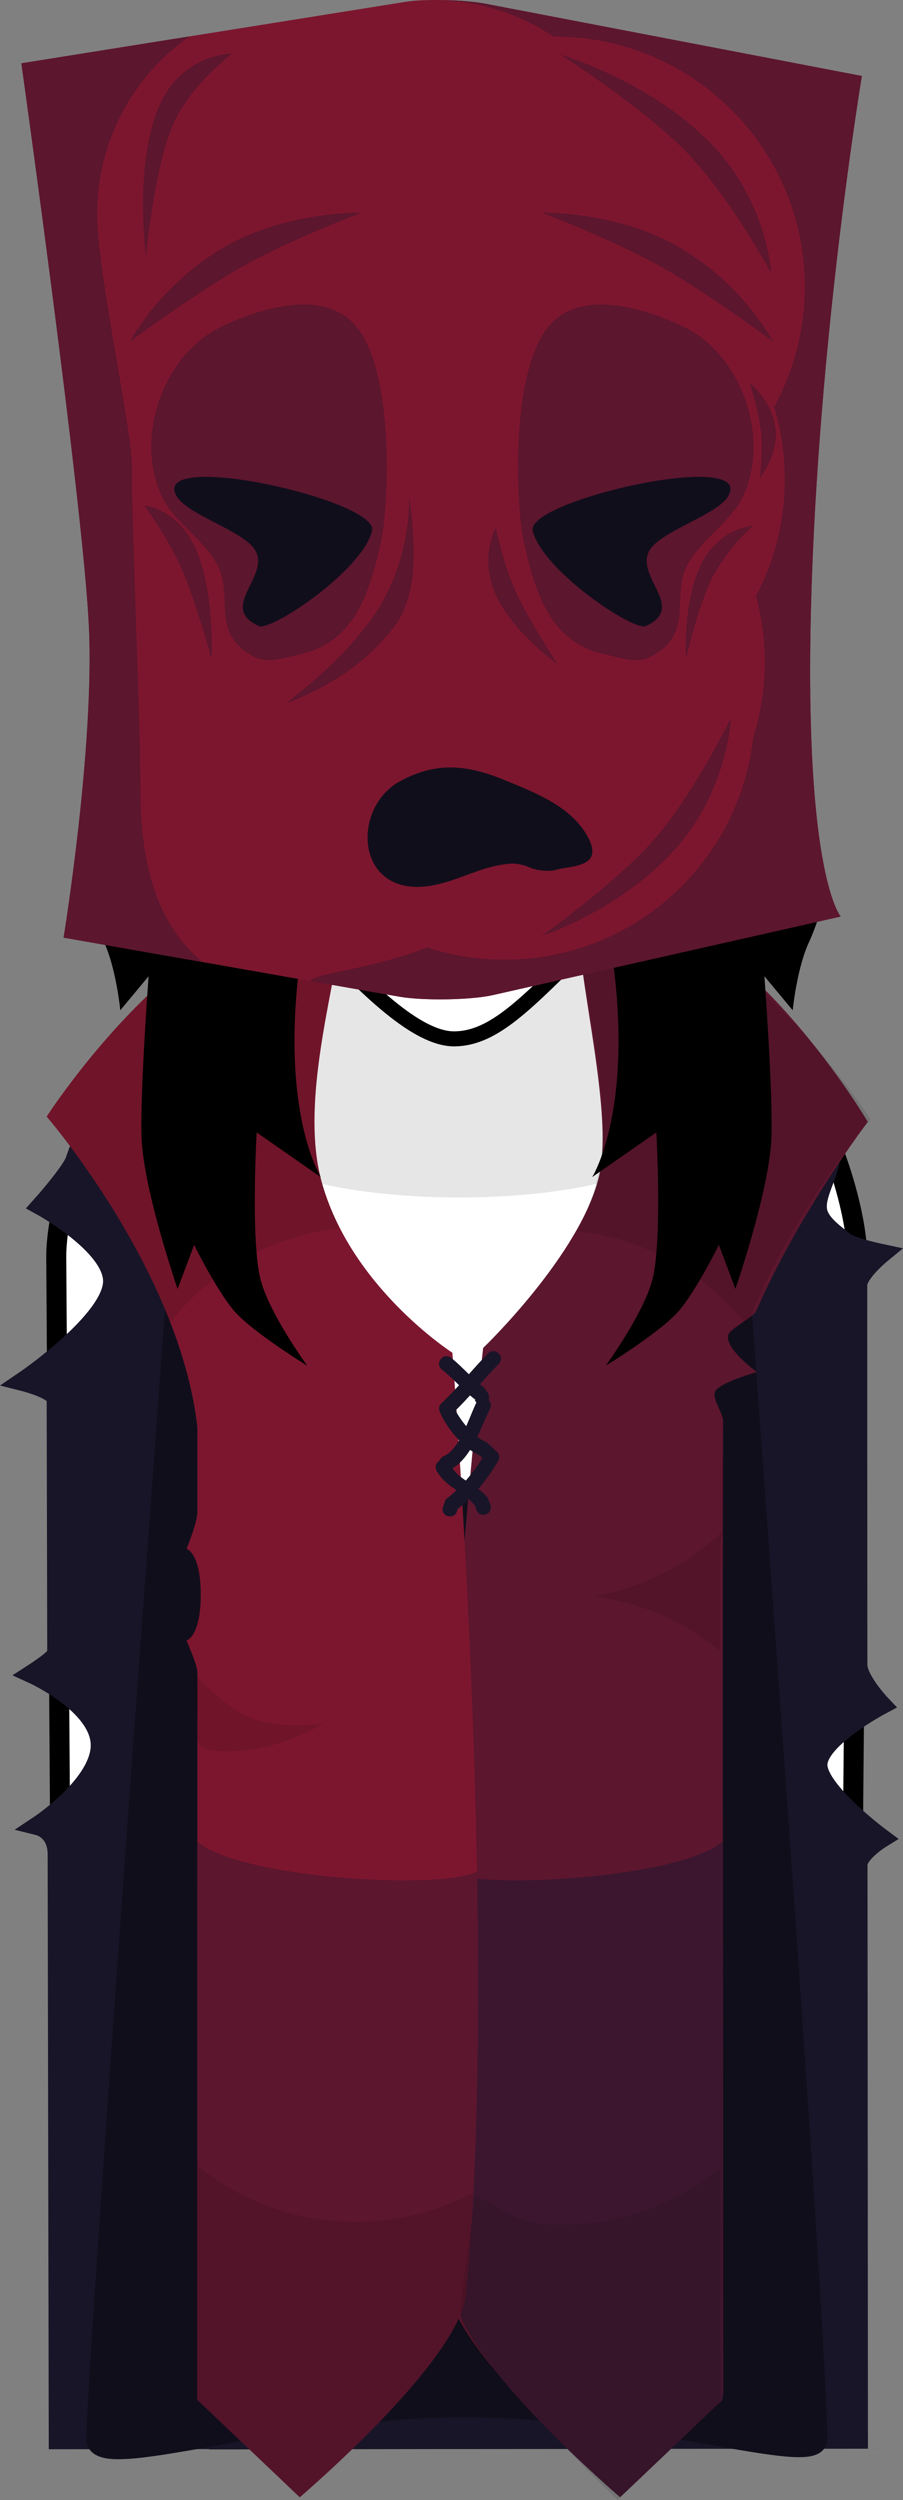 <svg version="1.1" xmlns="http://www.w3.org/2000/svg" xmlns:xlink="http://www.w3.org/1999/xlink" width="90.245" height="249.843" viewBox="0,0,90.245,249.843"><rect x="0" y="0" width="90.245" height="249.843" fill="#808080" stroke="none"/><g transform="translate(-274.616,-60.725)"><g data-paper-data="{&quot;isPaintingLayer&quot;:true}" fill-rule="nonzero" stroke-linejoin="miter" stroke-miterlimit="10" stroke-dasharray="" stroke-dashoffset="0" style="mix-blend-mode: normal"><g stroke-linecap="butt"><g><g stroke-width="2"><path d="M281.031,304.392c0,0 -0.635,-94.384 -0.793,-118.012c-0.055,-8.153 8.187,-36.761 40.202,-36.921c31.602,-0.158 39.857,29.487 39.849,36.897c-0.035,21.186 -1.002,117.973 -1.002,117.973l-8.84,0.11l-0.159,-114.843c0,0 0.075,-3.099 -2.816,-3.154c-3.434,-0.065 -2.945,3.116 -2.945,3.116l0.205,114.87l-48.214,0.072l-0.305,-115.233c0,0 0.279,-2.919 -2.886,-2.934c-3.111,-0.015 -2.816,2.909 -2.816,2.909l0.353,115.067z" fill="#ffffff" stroke="#000000"/><path d="M280.488,304.486c0,0 -0.053,-29.109 -0.111,-58.47c-0.005,-2.402 -1.851,-2.86 -1.851,-2.86c0,0 6.308,-4.179 6.154,-8.167c-0.154,-3.988 -6.739,-6.993 -6.739,-6.993c0,0 2.396,-1.538 2.395,-2.007c-0.02,-9.639 -0.039,-18.514 -0.056,-25.442c-0.002,-0.968 -3.257,-1.786 -3.257,-1.786c0,0 8.894,-6.042 8.894,-10.004c0,-3.617 -7.131,-7.542 -7.131,-7.542c0,0 2.961,-3.316 3.39,-4.56c0.526,-1.526 1.171,-3.126 1.951,-4.753c3.883,-8.106 36.646,45.557 36.646,45.557c0,0 33.378,-50.935 36.618,-43.034c1.054,2.57 -1.551,5.325 -1.088,7.393c0.275,1.229 1.677,2.21 2.741,3.049c0.694,0.547 3.578,1.156 3.578,1.156c0,0 -2.335,1.923 -2.336,3.134c-0.002,6.641 0.004,21.262 0.015,37.935c0.001,1.54 2.336,4 2.336,4c0,0 -6.332,3.359 -6.33,6c0.002,2.641 6.338,7.334 6.338,7.334c0,0 -2.332,1.444 -2.331,2.666c0.02,29.019 0.043,57.343 0.043,57.343z" fill="#191528" stroke="#191528"/><path d="M348.356,186.411c0,0 7.913,106.624 7.932,118.078c0.003,2.953 -17.875,-3.323 -35.82,-3.192c-18.092,0.133 -36.254,6.646 -36.231,3.167c0.049,-7.31 8.251,-118.106 8.251,-118.106c0,0 16.396,24.518 25.761,24.527c9.256,0.009 30.107,-24.474 30.107,-24.474z" data-paper-data="{&quot;index&quot;:null}" fill="#110e1b" stroke="#110e1b"/></g><path d="M344,172.423c0,10.631 -47,10.631 -47,0c0,-10.631 10.521,-23.25 23.5,-23.25c12.979,0 23.5,12.619 23.5,23.25z" fill-opacity="0.098" fill="#000000" stroke="none" stroke-width="0"/><g fill="#000000"><path d="M335.628,200.334c-0.571,0 -1.034,-0.463 -1.034,-1.034c0,-0.571 0.463,-1.034 1.034,-1.034c0.571,0 1.034,0.463 1.034,1.034c0,0.571 -0.463,1.034 -1.034,1.034z" stroke="none" stroke-width="1.5"/><path d="M330.368,204.57c-4.463,-0.314 -6.552,-1.794 -6.17,-2.58c0.118,-0.242 2.846,1.064 6.97,1.305c6.409,0.375 8.51,-0.632 8.51,-0.632v1.346c0,0 -2.413,1.047 -9.311,0.561z" stroke="#000000" stroke-width="0"/><path d="M302.555,199.3c0,-0.571 0.463,-1.034 1.034,-1.034c0.571,0 1.034,0.463 1.034,1.034c0,0.571 -0.463,1.034 -1.034,1.034c-0.571,0 -1.034,-0.463 -1.034,-1.034z" stroke="none" stroke-width="1.5"/><path d="M308.849,204.57c-6.897,0.486 -9.311,-0.561 -9.311,-0.561v-1.346c0,0 2.101,1.007 8.51,0.632c4.124,-0.241 6.853,-1.547 6.97,-1.305c0.383,0.786 -1.706,2.266 -6.17,2.58z" stroke="#000000" stroke-width="0"/><path d="M320.13,261.121c-0.819,0 -1.483,-0.664 -1.483,-1.483c0,-0.819 0.664,-1.483 1.483,-1.483c0.819,0 1.483,0.664 1.483,1.483c0,0.819 -0.664,1.483 -1.483,1.483z" data-paper-data="{&quot;index&quot;:null}" stroke="none" stroke-width="1.5"/></g><path d="M336.649,309.808c0,0 -16.518,-13.575 -17.177,-20.257c-3.389,-34.389 3.427,-94.117 3.427,-94.117c0,0 9.732,-9.322 11.595,-17.201c1.863,-7.878 -4.468,-27.509 -0.986,-27.66c14.357,-0.625 27.835,22.263 27.835,22.263c0,0 -6.847,9.02 -11.161,18.91c-0.264,0.604 -2.518,1.712 -2.76,2.321c-0.534,1.341 2.839,3.772 2.839,3.772c0,0 -4.024,1.126 -4.218,2.048c-0.179,0.845 0.933,2.178 0.84,2.994c-0.069,0.61 0,97.189 0,97.189z" data-paper-data="{&quot;index&quot;:null}" fill="#5c162e" stroke="none" stroke-width="0"/><path d="M336.594,310.283c0,0 -15.935,-13.575 -16.593,-20.257c-1.2,-12.174 -1.382,-27.523 -1.117,-42.275c3.51,1.879 23.582,0.717 27.94,-2.977c0.001,26.437 0.004,55.771 0.004,55.771z" fill="#3c162f" stroke="none" stroke-width="0"/><path d="M294.339,300.545c0,0 0.004,-43.914 0.004,-72.705c0,-0.732 -1.083,-3.167 -1.083,-3.167c0,0 1.417,-0.366 1.417,-4.583c-0,-4.218 -1.417,-4.583 -1.417,-4.583c0,0 1.083,-2.632 1.083,-3.667c-0.001,-5.255 -0.002,-8.471 -0.003,-8.485c-1.758,-15.67 -15.061,-31.045 -15.061,-31.045c0,0 14.078,-21.888 28.435,-21.263c3.483,0.152 -3.86,17.014 -0.986,27.66c2.874,10.646 13.097,17.201 13.097,17.201c0,0 4.731,59.729 1.342,94.117c-0.659,6.682 -16.593,20.257 -16.593,20.257z" fill="#7c162e" stroke="none" stroke-width="0"/><path d="M294.339,300.545c0,0 0.003,-29.334 0.004,-55.771c4.358,3.694 24.429,4.856 27.94,2.977c0.265,14.751 0.083,30.101 -1.117,42.275c-0.659,6.682 -16.593,20.257 -16.593,20.257z" fill="#5c162e" stroke="none" stroke-width="0"/><path d="M320.332,211.55c-0.011,0.15 -0.098,0.714 -0.748,0.714c-0.75,0 -0.75,-0.75 -0.75,-0.75l0.3,-0.933c0.38,-0.285 0.75,-0.599 1.105,-0.934c-0.713,-0.48 -1.423,-0.984 -1.908,-1.812c-0.143,-0.156 -0.175,-0.336 -0.167,-0.487c-0.01,-0.189 0.043,-0.422 0.293,-0.597l0.348,-0.433c0.679,-0.24 1.229,-0.877 1.695,-1.658c-0.846,-0.871 -1.555,-1.928 -1.946,-2.867c0,0 -0.236,-0.591 0.271,-0.902c0.035,-0.047 0.062,-0.074 0.062,-0.074l0.5,-0.5c0.379,-0.377 0.745,-0.767 1.105,-1.163c-0.534,-0.521 -1.064,-1.044 -1.71,-1.554c0,0 -0.586,-0.469 -0.117,-1.054c0.469,-0.586 1.054,-0.117 1.054,-0.117c0.637,0.518 1.191,1.079 1.756,1.627c0.624,-0.704 1.249,-1.406 1.912,-2.071c0,0 0.53,-0.53 1.061,0c0.53,0.53 0,1.061 0,1.061c-0.648,0.647 -1.26,1.329 -1.869,2.015c0.147,0.121 0.298,0.24 0.455,0.355l0.387,0.598c0,0 0.162,0.324 0.035,0.635c0.389,0.353 0.131,0.869 0.131,0.869c-0.422,0.843 -0.812,1.837 -1.273,2.791c0.296,0.225 0.594,0.403 0.881,0.511l0.752,0.666c0,0 0.073,0.073 0.138,0.192c0.012,0.006 0.025,0.013 0.037,0.02c0.651,0.372 0.279,1.023 0.279,1.023c-0.561,0.972 -1.231,1.928 -1.985,2.806c0.343,0.253 0.665,0.532 0.934,0.872l0.278,0.713c0,0 0.237,0.712 -0.474,0.949c-0.712,0.237 -0.949,-0.474 -0.949,-0.474l-0.055,-0.287c-0.197,-0.289 -0.43,-0.535 -0.682,-0.756c-0.364,0.358 -0.744,0.696 -1.136,1.009zM322.638,206.21c-0.349,-0.145 -0.698,-0.348 -1.039,-0.593c-0.475,0.752 -1.038,1.407 -1.756,1.844c0.347,0.506 0.82,0.88 1.324,1.224c0.617,-0.699 1.175,-1.456 1.651,-2.233zM322.079,200.682l0.054,-0.069c-0.192,-0.146 -0.373,-0.294 -0.547,-0.443c-0.372,0.41 -0.749,0.815 -1.139,1.207l-0.303,0.303c0.254,0.502 0.632,1.058 1.068,1.567c0.385,-0.87 0.709,-1.743 1.014,-2.364c-0.098,-0.103 -0.148,-0.201 -0.148,-0.201z" fill="#191528" stroke="none" stroke-width="0.5"/></g><g fill-opacity="0.098" fill="#000000" stroke="none" stroke-width="0"><path d="M294.339,300.545c0,0 0.001,-9.911 0.002,-23.403c4.307,3.517 9.808,5.626 15.802,5.626c4.255,0 8.261,-1.063 11.768,-2.938c-0.185,3.572 -0.43,6.994 -0.746,10.195c-0.659,6.682 -16.593,20.257 -16.593,20.257z"/><path d="M293.936,227.84c0,0 2.406,2.901 5.27,4.358c2.864,1.457 7.761,0.771 7.761,0.771c0,0 -3.936,2.24 -7.359,2.622c-3.423,0.381 -5.265,0.106 -5.265,-1.215c0,-2.244 -0.407,-6.535 -0.407,-6.535z"/><path d="M279.278,172.31c0,0 14.078,-21.888 28.435,-21.263c3.483,0.152 -3.86,17.014 -0.986,27.66c0.459,1.699 1.105,3.295 1.867,4.775c-6.866,0.735 -12.9,4.25 -16.956,9.397c-4.423,-11.397 -12.36,-20.57 -12.36,-20.57z"/></g><g data-paper-data="{&quot;index&quot;:null}" fill-opacity="0.098" fill="#000000" stroke="none" stroke-width="0"><path d="M336.331,310.568c0,0 -15.509,-15.24 -15.736,-17.543c-0.119,-1.206 1.121,-10.594 1.54,-12.909c3.507,1.875 4.371,2.938 8.626,2.938c5.994,0 11.495,-2.109 15.802,-5.626c0.001,13.492 0.002,23.403 0.002,23.403z"/><path d="M346.561,225.679c-3.533,-2.885 -7.871,-4.822 -12.624,-5.425c5.016,-0.873 9.518,-3.241 13.031,-6.628c-0.219,0.596 -0.407,1.196 -0.407,1.501c-0,3.344 0,6.893 0,10.553z"/><path d="M349.266,193.165c-4.055,-5.147 -10.09,-8.662 -16.956,-9.397c0.762,-1.481 1.408,-3.076 1.867,-4.775c2.874,-10.646 -4.468,-27.509 -0.986,-27.66c14.357,-0.625 28.435,21.263 28.435,21.263c0,0 -7.937,9.173 -12.36,20.57z"/></g></g><path d="" fill="#5c162e" stroke="#000000" stroke-width="0" stroke-linecap="butt"/><path d="" fill="#5c162e" stroke="#000000" stroke-width="0" stroke-linecap="butt"/><path d="M360.75,68.317c0,0 -0,0 -0,-0c0,-0 0,-0 0,-0z" fill="#5c162e" stroke="#000000" stroke-width="0" stroke-linecap="butt"/><g><path d="M294.429,123.466c0,0 -4.932,-3.517 -6.164,-8.975c-1.296,-5.743 -1.461,-9.733 0.48,-9.992c1.941,-0.259 2.703,2.377 3.733,8.356c1.029,5.979 1.951,10.611 1.951,10.611z" data-paper-data="{&quot;index&quot;:null}" fill="#ffffff" stroke="#000000" stroke-width="1" stroke-linecap="butt"/><path d="M294.226,119.519c0,0 -3.564,-2.923 -4.318,-8.451c-0.421,-3.083 2.157,-2.28 2.157,-2.28" fill="none" stroke="#000000" stroke-width="0.25" stroke-linecap="round"/><path d="M348.662,112.855c1.029,-5.979 1.791,-8.615 3.733,-8.356c1.941,0.259 1.776,4.249 0.48,9.992c-1.232,5.458 -6.164,8.975 -6.164,8.975c0,0 0.922,-4.633 1.951,-10.611z" data-paper-data="{&quot;index&quot;:null}" fill="#ffffff" stroke="#000000" stroke-width="1" stroke-linecap="butt"/><path d="M349.074,108.788c0,0 2.578,-0.803 2.157,2.28c-0.754,5.527 -4.318,8.451 -4.318,8.451" data-paper-data="{&quot;index&quot;:null}" fill="none" stroke="#000000" stroke-width="0.25" stroke-linecap="round"/><g fill="#000000" stroke="none" stroke-width="1.5" stroke-linecap="butt"><g><path d="M307.241,144.229c-6.845,24.279 -0.56,34.133 -0.56,34.133l-6.413,-4.468c0,0 -0.59,10.223 0.32,14.414c0.743,3.423 4.738,8.899 4.738,8.899c0,0 -5.125,-3.137 -7.118,-5.264c-1.744,-1.862 -4.193,-6.809 -4.193,-6.809l-1.649,4.4c0,0 -3.429,-9.914 -3.606,-15.171c-0.152,-4.513 0.706,-16.077 0.706,-16.077l-2.828,3.401c0,0 -0.409,-4.234 -1.659,-6.876c-0.166,-0.351 -0.387,-0.764 -0.646,-1.216c1.706,-3.381 2.667,-7.202 2.667,-11.247c0,-0.221 -0.003,-0.442 -0.009,-0.662c8.881,-11.815 3.501,-27.63 1.896,-40.875c-0.202,-1.671 -0.28,-3.29 -0.309,-4.871c0.276,-1.489 0.421,-3.024 0.421,-4.593c0,-2.292 -0.308,-4.512 -0.886,-6.621c-0.135,-0.788 -0.309,-1.575 -0.535,-2.363c1.591,0.318 3.236,0.484 4.921,0.484c3.437,0 6.711,-0.693 9.692,-1.948c5.323,-1.454 10.686,-2.752 15.452,0.021c0.557,0.324 -0.132,1.283 -0.144,1.927c-0.037,2 -0.079,4.002 0,6c0.109,2.761 1.103,4.911 1.277,7.513c0.176,2.64 -0.256,6.585 -0.277,9.176c-0.017,2.112 -2.373,3.614 -2.807,5.682c-0.777,3.704 -1.825,7.673 -0.829,11.325c0.497,1.823 1.181,3.62 2.03,5.342c-4.478,5.017 -8.001,10.481 -9.654,16.344z"/></g><g data-paper-data="{&quot;index&quot;:null}"><path d="M288.926,101.124c-0.013,-0.105 -0.026,-0.209 -0.039,-0.314c-0.202,-1.671 -0.28,-3.29 -0.309,-4.871c0.276,-1.489 0.421,-3.024 0.421,-4.593c0,-2.292 -0.308,-4.512 -0.886,-6.621c-0.135,-0.788 -0.309,-1.575 -0.535,-2.363c1.591,0.318 3.236,0.484 4.921,0.484c3.437,0 6.711,-0.693 9.692,-1.948c5.323,-1.454 10.686,-2.752 15.452,0.021c0.557,0.324 -0.132,1.283 -0.144,1.927c-0.037,2 -0.079,4.002 0,6c0.109,2.761 1.103,4.911 1.277,7.513c0.176,2.64 -0.256,6.585 -0.277,9.176c-0.017,2.112 -2.373,3.614 -2.807,5.682c-0.542,2.583 -1.215,5.294 -1.236,7.937c-8.826,-7.401 -18.739,-13.484 -25.531,-18.03z"/><path d="M355.497,154.81c-1.25,2.642 -1.659,6.876 -1.659,6.876l-2.828,-3.401c0,0 0.858,11.564 0.706,16.077c-0.177,5.257 -3.606,15.171 -3.606,15.171l-1.649,-4.4c0,0 -2.448,4.947 -4.193,6.809c-1.993,2.127 -7.118,5.264 -7.118,5.264c0,0 3.995,-5.476 4.738,-8.899c0.909,-4.191 0.32,-14.414 0.32,-14.414l-6.413,4.468c0,0 6.285,-9.854 -0.56,-34.133c-0.177,-0.626 -0.374,-1.248 -0.592,-1.864c6.841,2.407 13.522,0.832 19.5,-2.827c0.475,4.438 2.111,8.529 4.599,11.962c-0.475,1.416 -0.945,2.678 -1.245,3.311z"/></g></g><path d="M292.729,113.343c-0.577,-7.293 0.145,-22.866 0.145,-22.866c0,0 3.601,5.67 14.105,2.567c8.07,-2.384 13.147,-0.464 13.147,-0.464c0,0 7.838,-1.668 14.675,-4.729c8.568,-3.536 10.593,-6.053 12.95,-4.593c2.783,1.724 1.03,23.183 0.718,28.741c-0.422,5.669 -2.533,9.5 -3.15,12.521c-0.617,3.021 -0.41,6.137 -2.206,16.04c-1.121,6.18 -4.162,8.925 -10.019,14.661c-5.858,5.736 -9.054,9.253 -13.014,9.322c-3.811,0.066 -8.936,-5.1 -13.935,-10.382c-5.324,-5.625 -8.875,-8.477 -9.716,-15.14c-0.757,-6 -0.777,-9.909 -1.123,-15.248c-0.253,-3.903 -2.261,-6.445 -2.576,-10.428z" fill="#ffffff" stroke="#000000" stroke-width="1.5" stroke-linecap="butt"/><g><path d="M360.75,68.317c0,0 -4.415,26.498 -5.087,53.227c-0.672,26.729 2.977,30.773 2.977,30.773c0,0 -28.677,6.475 -34.793,7.857c-2.191,0.495 -6.962,0.568 -9.3,0.157c-6.158,-1.083 -33.575,-5.903 -33.575,-5.903c0,0 3.112,-19.022 2.522,-31.238c-0.59,-12.217 -6.743,-56.139 -6.743,-56.139c0,0 32.306,-5.169 38.425,-6.148c1.921,-0.307 5.894,-0.201 7.998,0.203c6.284,1.206 37.576,7.212 37.576,7.212z" fill="#7c162e" stroke="#000000" stroke-width="0" stroke-linecap="round"/><path d="M329.566,93.2c4.009,-4.529 12.638,-0.178 13.542,0.273c5.799,2.892 8.565,11.37 5.642,17.098c-1.185,2.322 -4.242,4.277 -5.459,6.658c-1.634,3.196 0.824,6.888 -3.726,9.173c-1.347,0.676 -3.04,0.03 -4.513,-0.288c-5.584,-1.203 -7.024,-6.441 -8.108,-11.304c-0.758,-3.698 -1.378,-17.091 2.622,-21.61z" data-paper-data="{&quot;index&quot;:null}" fill="#5c162e" stroke="none" stroke-width="0.5" stroke-linecap="butt"/><path d="M312.712,114.81c-1.083,4.862 -2.524,10.1 -8.108,11.304c-1.474,0.318 -3.166,0.964 -4.513,0.288c-4.55,-2.284 -2.092,-5.977 -3.726,-9.173c-1.217,-2.381 -4.274,-4.336 -5.459,-6.658c-2.924,-5.728 -0.157,-14.205 5.642,-17.098c0.904,-0.451 9.534,-4.802 13.542,-0.273c4,4.519 3.38,17.912 2.622,21.61z" data-paper-data="{&quot;index&quot;:null}" fill="#5c162e" stroke="none" stroke-width="0.5" stroke-linecap="butt"/><path d="M355.663,121.544c-0.672,26.729 2.977,30.773 2.977,30.773c0,0 -28.677,6.475 -34.793,7.857c-2.191,0.495 -6.962,0.568 -9.3,0.157c-1.71,-0.301 -5.059,-0.89 -9.005,-1.583c1.319,-0.965 5.768,-1.041 11.756,-3.339c2.439,0.794 5.042,1.223 7.745,1.223c12.869,0 23.467,-9.724 24.848,-22.225c0.749,-2.375 1.152,-4.902 1.152,-7.525c0,-2.282 -0.306,-4.492 -0.878,-6.593c1.838,-3.481 2.878,-7.447 2.878,-11.657c0,-2.519 -0.373,-4.952 -1.066,-7.245c1.954,-3.563 3.066,-7.654 3.066,-12.005c0,-13.807 -11.193,-25 -25,-25c-0.039,0 -0.078,0 -0.117,0c-3.111,-2.085 -6.792,-3.385 -10.76,-3.617c0,-0.009 0.001,-0.017 0.001,-0.026c1.477,0.04 2.97,0.167 4.008,0.366c6.281,1.205 37.546,7.206 37.576,7.212c-0.004,0.024 -4.416,26.51 -5.087,53.227z" fill="#5c162e" stroke="#000000" stroke-width="0" stroke-linecap="butt"/><path d="M280.971,154.428c0,0 3.112,-19.022 2.522,-31.238c-0.59,-12.217 -6.743,-56.139 -6.743,-56.139c0,0 8.007,-1.281 16.803,-2.688c-5.579,3.916 -9.226,10.398 -9.226,17.732c0,5.799 3.464,21.441 3.464,25.113c0,6.383 0.866,25.682 0.866,32.474c0,6.754 1.36,13.218 6.207,17.188c-7.386,-1.299 -13.893,-2.443 -13.893,-2.443z" fill="#5c162e" stroke="#000000" stroke-width="0" stroke-linecap="butt"/><path d="M328.717,154.28c0,0 7.474,-5.289 11.383,-9.793c3.909,-4.504 7.588,-12.065 7.588,-12.065c0,0 -0.297,7.194 -5.536,13.095c-5.492,6.186 -13.435,8.763 -13.435,8.763z" fill="#5c162e" stroke="none" stroke-width="0.5" stroke-linecap="butt"/><path d="M303.152,131.02c0,0 6.395,-4.623 9.504,-9.846c3.109,-5.223 2.846,-10.899 2.846,-10.899c0,0 0.876,5.51 0.205,8.948c-0.671,3.438 -1.923,4.438 -3.068,5.722c-3.729,4.176 -9.487,6.076 -9.487,6.076z" fill="#5c162e" stroke="none" stroke-width="0.5" stroke-linecap="butt"/><path d="M295.757,126.593c0,0 -1.576,-5.795 -2.957,-8.955c-1.381,-3.16 -3.744,-6.382 -3.744,-6.382c0,0 3.407,0.235 5.192,4.471c1.871,4.44 1.508,10.866 1.508,10.866z" data-paper-data="{&quot;index&quot;:null}" fill="#5c162e" stroke="none" stroke-width="0.5" stroke-linecap="butt"/><path d="M344.676,117.144c1.785,-3.683 5.192,-3.888 5.192,-3.888c0,0 -2.697,2.469 -4.078,5.216c-1.381,2.748 -2.623,8.12 -2.623,8.12c0,0 -0.363,-5.588 1.508,-9.449z" data-paper-data="{&quot;index&quot;:null}" fill="#5c162e" stroke="none" stroke-width="0.5" stroke-linecap="butt"/><path d="M330.337,127.092c0,0 -4.314,-2.971 -6.139,-6.855c-1.741,-3.705 -0.035,-6.765 -0.035,-6.765c0,0 0.776,3.686 2.048,6.492c1.272,2.806 4.125,7.127 4.125,7.127z" data-paper-data="{&quot;index&quot;:null}" fill="#5c162e" stroke="none" stroke-width="0.5" stroke-linecap="butt"/><path d="M330.589,66.165c0,0 8.834,2.577 14.942,8.763c5.827,5.901 6.157,13.095 6.157,13.095c0,0 -4.092,-7.562 -8.439,-12.065c-4.347,-4.504 -12.66,-9.793 -12.66,-9.793z" data-paper-data="{&quot;index&quot;:null}" fill="#5c162e" stroke="none" stroke-width="0.5" stroke-linecap="butt"/><path d="M289.205,86.333c0,0 -1.19,-8.863 1.199,-14.732c2.279,-5.599 7.412,-5.513 7.412,-5.513c0,0 -4.208,3.097 -5.982,7.268c-1.774,4.171 -2.63,12.976 -2.63,12.976z" data-paper-data="{&quot;index&quot;:null}" fill="#5c162e" stroke="none" stroke-width="0.5" stroke-linecap="butt"/><path d="M327.764,146.896c-0.168,0.023 -0.331,0.022 -0.49,0.005c-0.507,-0.015 -0.981,-0.168 -1.391,-0.425c-0.37,-0.131 -0.745,-0.231 -1.144,-0.191c-2.145,0.215 -3.855,1.683 -5.921,1.996c-5.106,0.775 -5.415,-6.952 -1.892,-9.307c2.694,-1.801 4.939,-1.397 7.662,0.029c1.726,0.904 4.477,2.162 5.678,4.814c1.201,2.652 -0.911,2.624 -2.149,2.978c-0.11,0.049 -0.228,0.083 -0.354,0.1z" fill="#5c162e" stroke="none" stroke-width="0.5" stroke-linecap="butt"/></g><path d="M349.521,98.949c0,0 2.263,1.843 2.599,4.574c0.321,2.605 -1.575,5.021 -1.575,5.021c0,0 0.338,-2.672 0.127,-4.649c-0.211,-1.977 -1.151,-4.946 -1.151,-4.946z" data-paper-data="{&quot;index&quot;:null}" fill="#5c162e" stroke="none" stroke-width="0.5" stroke-linecap="butt"/><path d="M329.798,147.73c-0.235,0.026 -0.463,0.025 -0.686,0.005c-0.709,-0.017 -1.373,-0.19 -1.946,-0.48c-0.519,-0.148 -1.043,-0.261 -1.602,-0.216c-3.003,0.243 -5.396,1.902 -8.287,2.256c-7.146,0.876 -7.58,-7.858 -2.648,-10.52c3.771,-2.036 6.913,-1.58 10.724,0.033c2.415,1.022 6.225,2.37 7.948,5.442c1.723,3.072 -1.275,2.966 -3.008,3.366c-0.154,0.055 -0.319,0.094 -0.495,0.113z" fill="#110e1b" stroke="none" stroke-width="0.5" stroke-linecap="butt"/><g fill="#110e1b" stroke="none" stroke-width="0.5" stroke-linecap="butt"><path d="M347.41,110.278c-1.063,1.908 -6.804,3.515 -7.896,5.472c-1.465,2.626 3.739,5.661 -0.342,7.538c-1.208,0.556 -10.347,-5.53 -11.319,-9.526c-0.68,-3.039 22.178,-8.191 19.556,-3.484z" data-paper-data="{&quot;index&quot;:null}"/><path d="M311.802,113.762c-0.972,3.996 -10.111,10.082 -11.319,9.526c-4.081,-1.877 1.124,-4.912 -0.342,-7.538c-1.092,-1.957 -6.833,-3.563 -7.896,-5.472c-2.622,-4.707 20.236,0.445 19.556,3.484z" data-paper-data="{&quot;index&quot;:null}"/></g><g fill="#5c162e" stroke="none" stroke-width="0.5" stroke-linecap="butt"><path d="M351.868,94.847c0,0 -6.713,-4.974 -11.477,-7.624c-4.764,-2.651 -11.644,-5.24 -11.644,-5.24c0,0 7.347,-0.193 13.594,3.367c6.549,3.733 9.527,9.497 9.527,9.497z" data-paper-data="{&quot;index&quot;:null}"/><path d="M287.623,94.847c0,0 2.978,-5.765 9.527,-9.497c6.247,-3.561 13.594,-3.367 13.594,-3.367c0,0 -6.88,2.59 -11.644,5.24c-4.764,2.651 -11.477,7.624 -11.477,7.624z" data-paper-data="{&quot;index&quot;:null}"/></g></g></g></g></svg>